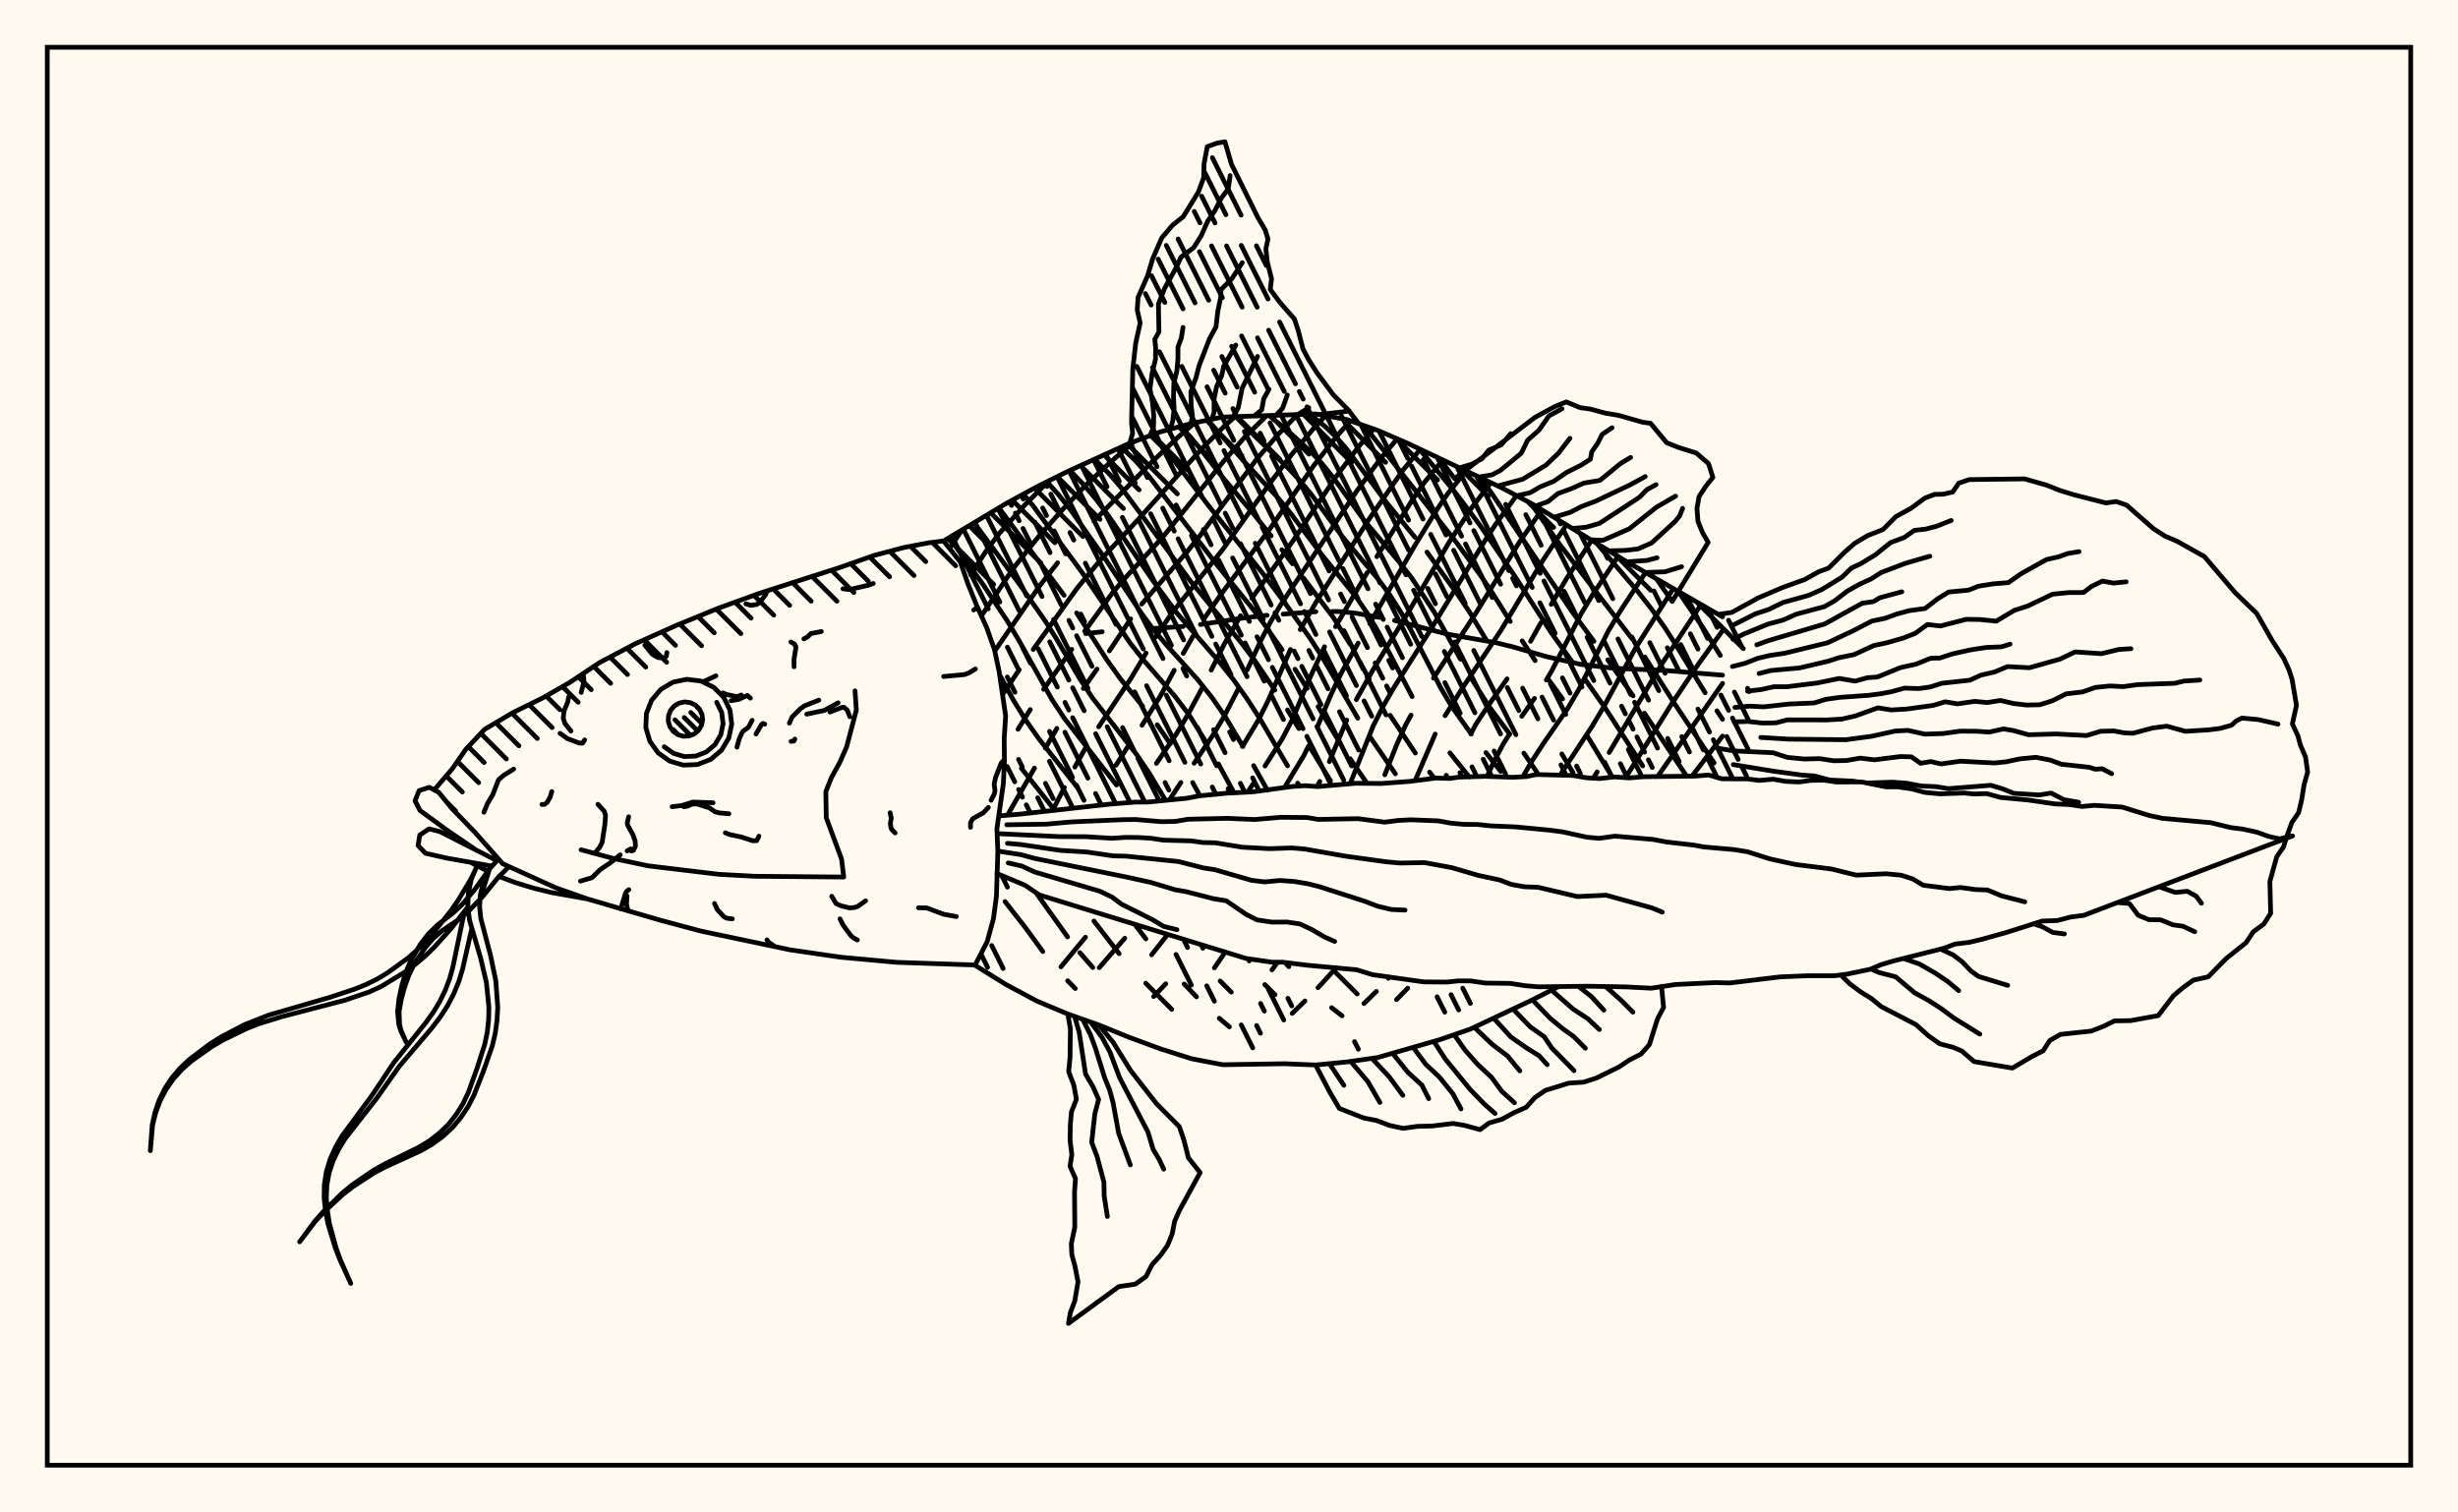 <svg xmlns="http://www.w3.org/2000/svg" width="520" height="320"><rect x="0" y="0" width="520" height="320" fill="floralwhite"/><rect x="10" y="10" width="500" height="300" stroke="black" stroke-width="1" fill="none"/><path stroke="black" stroke-width="1" fill="none" stroke-linecap="round" stroke-linejoin="round" d="
M 199.63 114.45 212.8 106.56 219.35 102.99 225.9 99.73 239.01 93.76 245.56 91.35 252.11 89.58 258.67 88.24 278.32 87.59 284.88 88.75 291.43 91.04 297.98 93.88 317.64 103.18 324.19 106.65 343.85 118.67 364.41 130.51 
M 329.72 208.74 324.19 211.55 311.09 217.72 304.53 219.99 291.43 223.75 284.88 224.69 278.32 225.33 271.77 225.06 258.67 225.27 252.11 224.01 245.56 221.93 239.01 219.52 232.46 216.86 225.9 214.54 219.35 211.8 212.8 208.29 206.29 204.24 
M 364.41 142.85 352.08 141.84 341.48 141.4 334.36 140.55 327.17 138.93 320.02 136.85 316.52 135.99 306.13 134.15 295 131.26 
M 291.85 130.63 287 129.77 283.61 129.39 281.87 129.37 
M 278.37 129.42 271.45 129.93 
M 268.07 130.18 262.92 130.77 253.96 132.13 
M 250.33 132.54 243.23 133.03 
M 233.17 133.67 229.68 134.06 
M 212.62 190.75 216.88 196.2 220.61 201.32 
M 225.87 207.5 227.49 209.15 
M 219.18 188.88 225.85 198.23 
M 228.44 201.55 231.18 204.7 
M 231.42 194.87 236.76 201.78 
M 242.38 208.02 247.89 213.56 
M 216.08 162.55 223.17 171.46 
M 240.08 195.59 242.42 198.65 
M 250.52 208.19 253.13 210.91 
M 257.94 215.44 260.09 217.27 
M 211.5 142.84 214.38 148.12 216.91 152.24 219.74 156.26 227.86 166.53 
M 258.12 207.55 260.48 209.91 
M 200.82 113.75 207.9 123.57 213.08 131.35 215.48 135.36 222.5 147.93 225.2 152.02 236.2 166.09 
M 267.58 208.31 269.73 210.46 
M 206.09 110.62 215.8 123.78 221.07 131.32 223.57 135.29 228.42 143.58 231.13 147.68 240.43 159.61 243.15 163.62 246.56 169.31 
M 271.84 203.64 272.65 204.53 
M 281.7 213.2 283.92 214.92 
M 211.32 107.45 225.11 125.95 
M 227.77 129.68 234.14 139.58 236.98 143.56 241.72 149.4 
M 244.81 153.35 247.58 157.37 
M 252.31 165.57 253.86 168.37 
M 282.66 205.84 287.12 210.3 
M 216.51 104.54 218.59 107.08 228.98 121.21 239.17 136.17 242.13 139.91 248.59 147.35 251.57 151.28 255.44 157.49 
M 257.76 161.64 261.05 167.71 
M 221.48 101.93 223.95 104.68 226.55 107.96 234.14 118.72 241.26 129.45 243.87 133.02 246.82 136.53 253.25 143.64 256.36 147.53 259.22 151.66 262.96 157.94 
M 265.21 161.99 268.12 167.18 
M 226.35 99.53 229.16 102.45 231.87 105.63 234.48 109.11 244.11 123.13 248.94 129.67 257.81 139.88 260.92 143.77 263.87 147.93 266.6 152.18 272.38 162.02 
M 274.53 165.69 274.9 166.3 
M 231.58 97.21 234.64 100.23 237.34 103.34 251.93 123.05 262.45 135.81 265.4 139.68 269.7 146.02 
M 272.37 150.2 274.78 154.14 
M 276.96 157.84 281.47 165.19 
M 237.22 94.6 240.43 97.7 243 100.69 257.4 119.44 264.59 128.3 267.17 131.68 271.24 137.49 
M 273.96 141.59 276.53 145.64 
M 278.84 149.5 283.21 156.77 
M 285.63 160.54 289.21 165.76 
M 243.42 92.14 246.27 94.95 248.65 97.77 255.58 106.87 267.25 121.45 271.97 127.77 277.15 135.04 279.67 138.92 287.25 151.96 
M 289.7 155.73 295.2 163.71 
M 249.71 90.23 251.76 92.36 253.93 94.97 258.28 100.54 265.4 108.97 268.91 113.38 
M 271.18 116.32 273.44 119.29 
M 275.78 122.33 282.08 130.66 285.58 136.23 
M 287.66 139.98 289.67 143.74 
M 294.08 151.34 299.42 159.33 
M 302.43 163.36 303.43 164.65 
M 255.54 88.88 263.04 97.48 270.33 105.29 272.7 108.16 279.44 117.13 287 126.45 289.43 130.02 291.61 133.73 298.74 147.38 
M 306.73 159.29 310.84 164.41 
M 261.4 88.12 265.51 92.32 272.67 99.19 275.07 101.76 277.37 104.55 284.03 113.6 291.61 122.6 294.07 125.94 296.4 129.61 298.55 133.43 304.78 145.53 307.13 149.51 311.26 155.3 
M 314.36 159.23 317.48 163.21 
M 268.45 87.9 272.8 91.46 277.52 95.76 279.81 98.26 282.02 101 288.6 110.1 296.07 118.97 298.58 122.19 303.39 129.46 308.97 139.46 
M 311.25 143.52 315.02 149.49 319.41 155.35 
M 322.38 159.35 325.13 163.37 
M 277.09 87.64 280.27 90.18 282.52 92.33 284.71 94.76 293.37 106.39 299.36 113.7 
M 301.88 116.81 308.24 125.58 310.79 129.36 314.4 135.36 
M 330.41 159.52 332.79 163.49 
M 288.38 89.98 289.72 91.48 307.93 114.54 313.2 121.72 315.77 125.52 319.5 131.48 
M 322.03 135.6 324.76 139.76 
M 327.67 143.88 330.57 147.88 
M 335.71 155.58 341.08 164.42 
M 300.25 94.98 307.93 104.29 312.89 110.85 320.49 121.93 328.12 133.79 332.5 139.89 
M 335.43 143.89 339.49 149.65 347.51 162.04 
M 313.24 101.17 315.41 104.15 332.85 129.8 337.2 135.68 
M 340.14 139.59 345.48 147.22 
M 347.88 150.88 356.77 164.16 
M 323.83 106.46 329.92 115.13 345.27 135.14 
M 347.98 139.01 354.11 148.64 362.62 161.41 
M 337.94 115.14 346.5 125.16 349.4 128.87 352.15 132.72 354.68 136.67 360.73 146.57 
M 363.22 150.4 364.41 152.19 
M 355.04 125.14 360.18 132.66 363.94 138.67 
M 203.5 112.15 200.89 116.05 
M 221.87 101.74 216.78 106.87 211.4 112.86 208.9 116.17 205.34 121.6 
M 239.97 93.41 235.15 97.57 229.83 102.52 224.83 107.77 219.59 113.69 214.48 120.1 207.62 130.3 
M 252.75 89.45 249.39 92.35 243.68 97.75 231.41 110.25 
M 223.74 119.07 219.95 123.93 210.44 137.74 
M 261.3 88.13 259 90.18 254.2 94.98 240.71 109.99 232.79 118.51 227.89 124.42 218.58 137.41 
M 215.63 141.69 212.15 146.88 
M 268.01 87.91 263.37 92.44 258.78 97.68 246 113.63 237.84 122.5 235.37 125.4 229.47 133.54 
M 226.74 137.38 220.78 145.85 
M 217.95 150.13 215.36 154.3 
M 274.48 87.74 270.49 91.8 265.75 97.27 253.78 113.44 251.1 116.78 241.52 127.82 
M 239.2 130.95 234.69 137.72 
M 232.07 141.56 229.19 145.67 
M 223.59 154.11 221.15 158.29 
M 218.85 162.51 213.13 172.48 
M 280.42 87.96 277.95 90.59 273.04 96.42 268.45 102.52 258.75 116.16 247.92 129.69 244.51 134.76 
M 242.46 138.17 239.23 143.57 232.43 153.78 
M 229.77 158.02 227.38 162.3 
M 225.18 166.61 222.97 170.9 
M 285.69 89.03 282.8 92.29 277.93 98.5 268.71 111.8 258.39 125.64 254.63 131.03 
M 252.36 134.66 250.32 138.24 
M 248.41 141.81 245.42 147.37 241.6 153.44 
M 238.81 157.63 236.09 161.9 
M 290.63 90.76 287.46 94.46 282.59 100.94 273.49 114.5 264.82 126.59 
M 262.44 130.27 259.13 136.03 256.23 141.78 
M 254.34 145.54 251.26 151.28 248.84 155.32 244.64 161.52 
M 295.57 92.84 292.04 97.05 287.15 103.72 271.01 127.84 268.77 131.6 266.71 135.57 263.84 141.75 
M 261.95 145.79 258.93 151.64 256.61 155.53 252.62 161.48 
M 249.82 165.56 247.42 169.2 
M 229.63 198.29 224.45 204.56 
M 300.44 95.08 296.7 99.6 289.5 110.03 278.53 127.22 275.07 133.21 
M 273 137.41 268.33 148.12 266.32 152.16 262.84 157.95 
M 237.95 198.51 232.55 204.73 
M 305.18 97.39 301.42 101.96 298.95 105.51 291.28 117.77 
M 289.25 121.13 282.53 132.59 
M 280.21 136.83 277.08 143.46 273.39 152.26 271.27 156.31 267.62 162.07 
M 265.06 165.92 263.95 167.57 
M 247.01 197.73 243.63 202.01 
M 310.1 99.71 306.28 104.44 303.85 108.03 299.36 115.34 289.77 131.94 
M 287.32 136.07 283.69 142.5 281.58 146.95 278.78 153.58 
M 276.83 157.84 275.8 159.92 271.73 166.63 
M 246.62 208.14 244.05 210.85 
M 315.38 102.15 311.34 107.42 306.63 114.62 297.92 129.56 290.48 141.68 286.93 148.03 
M 284.9 152.35 281.23 161.14 
M 279.21 165.33 278.64 166.41 
M 259.17 201.48 256.91 204.78 
M 320.81 104.86 316.4 110.95 314.14 114.39 302.54 133.39 294.93 145.41 292.61 149.42 290.52 153.55 285.62 165.82 
M 264.53 202.92 264.27 203.31 
M 326.16 107.87 321.39 114.77 312.47 129.34 303.26 143.48 
M 298.51 151.3 297.44 153.24 295.56 157.36 292.96 163.92 
M 270.28 203.58 269.09 205.2 
M 331.36 111.07 326.4 118.57 317.51 133.39 309.39 145.56 305.71 151.42 
M 303.62 155.31 299.38 165.14 
M 336.68 114.37 331.54 122.21 328.17 127.87 
M 325.99 131.75 323.8 135.68 
M 318.83 143.63 314.7 149.49 312.18 153.32 311.15 155.3 
M 282.73 204.72 278.83 208.97 
M 276.07 211.78 273.36 214.42 
M 342.29 117.74 336.99 125.75 334.55 129.75 328.3 141.89 327.13 143.87 
M 324.63 147.76 321.93 151.55 
M 319.32 155.35 318.09 157.28 316 161.21 314.6 164.25 
M 348.13 121.12 342.77 129.29 340.27 133.46 333.97 145.93 331.69 149.84 326.4 157.47 323.88 161.36 322.17 164.34 
M 293.96 206.69 293.71 206.99 
M 291.18 209.76 288.55 212.33 
M 353.99 124.52 346 137.12 339.21 149.67 336.85 153.61 330.38 163.47 
M 297.81 209.07 295.44 211.5 
M 359.86 127.91 351.33 140.83 340.43 159.21 
M 337.89 163.32 337.06 164.64 
M 364.41 133.43 359.19 140.66 353.82 148.65 343.9 164.54 
M 364.41 144.6 350.66 164.32 
M 364.41 155.74 357.97 164.19 
M 239.01 93.76 239.61 91.67 239.38 89.31 239.65 78.07 240.26 72.61 241.21 68.33 240.59 65.59 240.76 62.93 242.77 58.37 243.84 54.78 245.77 50.34 248.03 47.67 250.33 45.83 253.52 40.63 254.64 37.6 254.72 34.7 255.4 31.03 257.52 30.27 259.14 30 260.53 34.76 266.12 46.05 267.66 48.67 268.24 50.56 267.8 52.67 268.12 55.53 269 58.95 268.73 61.23 270.73 63.93 273.84 67.5 274.64 69.92 275.66 73.85 276.83 76.07 278.63 78.89 282.09 83.57 285.19 86.68 287.48 89.66 
M 284.88 88.75 284.88 88.75 
M 243.26 92.2 244.02 90.49 244.08 87.94 243.84 85.29 243.28 82.25 243.74 78.95 244.45 76.01 244.48 73.56 244.3 71.78 245.18 70.24 245.07 64.33 246.36 61.04 248.94 56.41 249.82 54.41 252.53 52.4 254.13 49.86 255.5 46.77 256.99 44.61 258.39 41.88 259.84 39.96 260.24 37.15 
M 247.57 90.81 248.1 89.07 248.39 86.52 248.26 84.05 248.33 81.08 248.97 78.51 249.2 75.98 249.2 73.45 249.92 71.5 250.27 69.28 
M 251.95 89.62 252.28 87.98 252 85.92 251.93 82.89 253.04 79.84 253.66 77.4 255.08 73.72 255.89 71.64 257.25 69.16 257.63 65.89 258.24 62.94 258.3 61.3 260.56 59.03 262.81 55.57 
M 256.38 88.71 256.84 87.2 256.84 84.41 257.37 81.79 258.43 79.55 258.89 77.46 261.45 73.01 
M 260.88 88.14 261.96 86.24 262.77 82.17 266.03 75.42 
M 265.41 87.95 266.92 86.7 267.35 84.35 268.47 82.36 
M 269.94 87.88 271.35 86.33 272.33 83.57 
M 274.46 87.75 276.88 86.26 
M 279 87.71 285.48 86.97 
M 211.3 172.63 215.73 172.26 234.72 170.14 240.22 169.7 242.83 169.7 251.11 168.89 253.73 168.38 259.51 167.82 265.02 167.54 273.56 166.38 276.21 166.23 278.75 166.42 286.85 165.72 292.22 165.77 298.16 165.33 303.85 164.61 306.67 164.7 308.66 164.42 314.15 164.25 320.03 164.46 322.92 164.3 325.04 163.87 332.77 164.07 335.65 164.56 338.43 164.72 341.56 164.37 344.68 164.59 347.75 164.33 358.62 164.21 361.45 163.97 364.28 164.78 369.64 164.79 372.15 165.12 375.15 164.86 377.74 165.32 380.59 165.45 383.09 165.11 385.96 165.07 388.48 165.46 393.79 165.44 399.01 166.48 401.53 166.49 404.45 166.91 407.16 167.65 410.45 167.96 415.55 167.78 417.61 167.99 420.33 167.91 423.21 168.72 429.03 169.26 434.76 170.09 437.88 170.23 440.42 170.63 443.06 170.39 448.96 170.76 454.68 172.54 457.49 173.14 467.68 174.06 471.88 175.09 474.42 175.41 477.42 176.06 479.92 176.96 482.23 177.48 485 176.86 440.85 193.66 437.91 194.05 435.28 194.76 432.06 194.87 424.48 197.28 419.27 198.74 416.58 199.38 413.61 199.74 411.18 200.65 400.53 203.33 397.97 204.09 395.67 205.07 390.77 206.1 388.14 206.44 382.22 206.45 376.54 206.69 365.96 207.97 362.92 207.89 354.44 208.3 349.35 209.08 343.83 208.8 335.83 208.66 325.49 208.79 322.63 208.55 319.52 208.06 314.21 207.99 311.14 207.54 308.51 207.53 306.14 207.78 301.23 207.75 290.37 206.22 287 205.18 276.72 204.24 271.39 203.58 269.05 203.57 263.59 202.78 219.88 189.35 216.84 187.29 210.88 184.8 
M 212.99 174.5 221.38 174.37 226.64 173.9 237.59 173.42 240.28 173.39 245.72 173.85 248.64 173.79 251.37 173.33 259.68 173.14 265.4 173.39 270.97 172.92 276.54 172.97 278.86 173.37 287.27 173.21 292.94 173.95 295.78 173.59 298.47 173.45 304.31 173.68 306.85 174.15 309.65 174.41 312.58 174.44 315.33 174.73 320.7 174.96 327.77 175.64 330.53 176 335.75 177.14 338.29 177.37 341.65 176.91 349.76 177.61 352.57 178.15 358.34 178.8 360.49 179.2 366.84 179.75 369.67 180.21 374.48 181.73 379.82 182.9 387.52 183.87 392.72 185.16 398.97 184.87 402.18 185.17 404.62 185.95 406.85 187.29 412.38 188 414.79 187.77 417.91 188.21 420.46 188.3 423.35 189.51 428.36 190.81 
M 210.95 176.37 224.14 177.01 229.68 177.02 235.22 177.36 238.1 177.17 240.78 177.19 243.42 177.35 246.19 177.76 251.99 177.91 254.43 178.26 257.12 178.32 262.82 179.25 268.54 179.56 273.27 179.4 275.98 179.63 284.69 181.15 293.27 182.34 296.14 182.6 301.39 182.51 307.17 183.58 312.73 185.21 317.28 186.19 319.72 187.12 322.49 187.62 325.39 187.73 333.69 189.69 339.78 189.4 349.44 192.08 351.68 192.99 
M 213.13 178.43 215.97 178.68 224.29 179.92 229.99 180.27 235.54 181.09 238.18 181.14 249.31 182.28 254.57 183.63 257.03 184.01 264.75 186.25 267.53 186.59 270.81 186.29 273.81 186.5 276.65 186.98 279 187.56 288.78 190.71 291.48 191.74 294.31 192.42 297.24 192.56 
M 211.1 180.07 215.97 180.82 218.97 181.64 238.24 185.55 243.46 186.7 248.63 188.26 250.99 188.67 256.68 190.14 259.42 190.59 263.65 193.47 265.94 194.63 269.11 195.1 272.27 195.08 274.99 195.48 277.49 196.65 280.25 198.27 282.36 199.19 
M 213.3 182.57 216.13 183.22 218.85 184.48 232.67 188.56 235.27 189.81 237.27 191.31 243.79 194.56 246.16 196 248.99 196.7 
M 232.46 216.86 235.46 220.49 239.17 226.47 244.65 233.5 249.49 238.36 250.49 241.31 251.41 244.96 253.89 248.1 249.52 256.09 248.51 258.36 247.97 261.11 247.02 263.44 245.55 265.56 243.72 267.57 242.42 270.12 240.16 271.7 236.68 272.22 226.04 280 226.44 277.71 227.37 275.27 228.06 271.21 227.41 267.89 226.75 265.45 226.64 263.14 227.38 259.65 227.32 252.26 227.52 249.37 226.37 246.74 226.75 244.26 226.38 241.34 226.43 237.98 226.67 235.25 227.72 232.57 227.17 229.6 226.08 226.73 226.37 223.75 226.45 217.74 225.9 214.54 
M 230.75 216.25 233.18 219.55 234.82 222.59 236.86 228.03 242.84 239.48 243.95 243.17 245.25 245.35 246.19 247.37 
M 229.04 215.65 230.68 218.9 231.72 221.71 233.68 227.99 234.77 230.68 235.48 233.33 236.66 239.78 239.12 246.46 
M 227.33 215.04 228.3 218.38 229.65 227.23 231.26 230 232.42 232.62 231.62 235.65 230.95 241.69 232.08 244.66 233.54 250.12 233.59 253.01 234.27 257.38 
M 351.5 208.67 351.94 213.13 350.66 215.56 348.92 221.04 347.15 223.02 344.73 224.26 342.5 225.75 337.67 228.11 335.02 228.96 331.86 229.17 326.92 230.71 324.7 232.23 322.88 234.27 320.22 235.45 317.74 236.81 315.03 237.59 313.12 239.01 309.8 238.1 307.42 237.7 302.92 238.24 299.88 238.31 296.83 238.73 293.94 238.11 291.18 237.06 288.53 236.55 283.36 234.53 281.34 231.11 278.32 225.33 
M 339.69 208.72 343.08 211.76 345.45 214.15 
M 333.97 208.73 336.67 210.85 339.31 213.73 
M 328.23 209.49 332.77 213.47 335.97 215.58 338.35 217.83 
M 324.19 211.55 327.93 215.43 330.65 217.68 332.96 219.34 335.39 221.78 
M 320.09 213.49 323.73 217.26 326.7 219.36 328.25 221.69 332.99 226.53 
M 315.99 215.42 319.62 219.39 322.93 221.71 325.62 223.38 327.31 225.25 
M 311.89 217.34 315.65 220.93 318.93 223.42 321.52 226.57 
M 307.64 218.91 309.93 222.18 312.65 225.24 315.54 227.94 317.71 230.89 320.4 233.33 
M 303.35 220.35 305.78 224.09 310.99 230.47 314.01 233.59 316.29 235.59 
M 299.01 221.66 301.64 225.2 304.5 227.87 307.35 231.4 309.08 234.62 
M 294.64 222.88 297.81 226.84 300.81 229.59 302.25 232.45 
M 290.24 223.92 293.86 227.8 296.78 231.75 
M 285.75 224.57 289.38 228.85 291.92 233.25 
M 281.25 225.05 284.3 229.62 
M 363.51 129.99 366.37 129.57 371.97 126.5 377.3 124.23 381.82 122.61 384.73 120.98 386.85 120.2 390.23 116.83 392.34 114.98 395.08 113.33 398.37 112.03 401.09 109.29 404.31 107.53 407.18 105.4 409.26 104.6 411.12 104.56 413.12 104.09 414.38 102.23 416.59 101.47 428.3 101.32 432.98 102.65 435.76 103.76 438.75 104.68 445.5 106.41 447.71 106.11 449.89 106.87 455.59 111.87 458.07 113.46 460.53 114.5 466.34 117.75 472.86 125.4 477.41 129.78 480.67 135.49 483.14 139.31 484.27 141.78 484.9 143.75 485.83 149.24 484.96 153.14 486.14 155.72 486.67 157.67 487.74 160.14 488.19 163.33 487.43 166.07 486.95 169.1 486.28 171.94 484.86 174.01 483.72 177.15 
M 483.65 177.37 483.09 179.19 481.66 181.25 480.2 186.5 480.37 193.24 478.9 195.53 476.69 197.13 475.18 199.43 470.93 202.83 467.15 206.68 464.02 207.37 461.83 208.96 459.81 210.66 456.58 214.88 450.74 215.94 447.33 215.99 445.02 217.13 442.42 218.15 435.91 218.85 433.63 220.15 432.24 222.33 429.87 223.53 425.73 225.98 417.63 224.61 415.05 222.38 413.17 221.58 410.35 220.84 407.94 219.13 405.33 216.78 397.98 212.97 395.89 211.26 393.57 209.82 391.38 208.19 389.42 206.28 
M 366.48 132.34 371.33 129.89 374.22 128.93 377.22 127.47 382.61 125.97 385.34 124.77 389.66 122.14 391.67 120.19 393.7 119.23 396.74 117.38 399.96 114.8 402.89 113.7 404.98 112.22 407.44 111.93 409.71 111.34 412.78 110.12 
M 366.62 135.28 369.01 134.1 374.04 132.04 377.22 131.19 380.03 129.94 385.97 128.35 388.14 127.11 390.81 125.06 393.44 123.58 395.79 122.52 397.96 121.14 403.15 119.16 408.27 117.68 
M 371.66 136.43 374.02 135.57 386.04 132.01 393.96 127.63 396.36 127.28 397.68 126.47 402.34 125.21 
M 366.5 141.02 369.14 140.35 371.82 139.3 374.41 138.68 377.5 138.22 386.62 136 391.81 133.57 396 131.4 398.8 130.82 401.23 129.93 403.92 129.2 407.28 128.74 409.83 126.75 412.24 125.26 416.47 124.86 418.54 124.03 421.64 123.53 424.88 123.27 427.55 121.4 432.94 118.39 435.46 117.82 437.47 117.11 439.82 116.71 
M 372.14 142.5 374.64 141.86 380.71 141.32 386.77 139.89 388.98 139.17 392.23 138.5 396.45 136.57 399.14 136 402.57 135.02 405.14 134.02 407.76 132.13 410.52 132.44 415.98 131.03 418.8 131.07 422.31 131.42 426.17 129.12 428.95 128.23 434.25 125.71 437.69 125.37 440.79 125.36 442.44 124.08 444.79 122.94 447.12 123.37 449.8 123.1 
M 369.7 146.23 372.59 145.89 375.31 145.29 378.02 145.3 384.39 144.51 389.11 143.54 392.46 144.11 395.08 143.38 397.16 143.24 402.08 141.24 405.31 140.53 408.45 139.27 410.35 139.23 413.09 138.34 416.86 137.5 420.24 136.98 423.38 136.86 425.24 136.29 
M 367.03 149.67 370.1 149.4 373.15 149.55 378.44 148.96 383.8 148.73 386.26 147.96 389.17 147.55 395.36 147.11 397.92 146.77 400.22 146.33 402.89 145.59 405.98 145.68 408.28 145.36 410.83 144.56 416.73 143.91 419.06 142.85 421.94 142.18 424.71 141.03 429.34 141.28 435.84 139.44 439 137.93 444.56 138.3 448.26 137.41 450.81 137.25 
M 366.87 152.74 369.79 152.64 372.83 152.98 375.71 152.94 378.12 152.31 386.51 152.32 389.66 152.14 392.54 151.47 397.27 149.76 400.1 150.21 403.35 150.02 409.01 149.24 411.51 148.48 414.11 148.92 417.77 148.39 420.41 148.64 423.21 148.2 425.94 148.84 428.71 149.17 431.52 149.11 434.18 148.27 437.11 146.8 440.55 146.4 443.27 145.45 446.4 145.13 449.15 145.28 452.21 144.85 460.08 144.57 461.98 144.1 465.38 143.88 
M 372.5 156.02 378.24 156.38 390.48 156.51 395.87 155.79 400.91 154.68 403.61 154.53 407.21 155.33 411.06 155.2 414.73 154.69 418.27 154.72 420.79 154.9 423.86 154.22 425.91 154.56 429.15 155.46 434.95 155.29 441.42 155.62 444.42 154.72 447.16 154.65 449.44 155.07 451.23 155.14 455.42 154.02 458.39 153.64 462.33 154.73 467.15 154.43 469.6 154.13 472.1 153.44 473.03 152.56 474.27 151.93 477.7 152.24 481.92 153.2 
M 363.51 158.31 366.7 158.87 375.12 159.26 378.09 160.24 381.67 160.59 384.97 160.51 387.94 160.96 390.63 160.91 393.55 160.4 396.53 160.76 402.09 160.06 404.36 160.13 406.3 161.49 408.46 161.13 410.63 161.63 414.74 161.05 421.92 161.43 424.39 161.18 427.31 160.56 430.7 160.23 433.75 160.82 436.08 161.69 442.05 162.35 443.26 162.75 444.73 162.65 446.73 163.7 
M 366.68 161.77 375.01 163.14 381.22 163.99 383.81 164.17 387.11 165.04 392 165.27 393.24 165.46 
M 394.98 165.67 400.41 165.48 403.4 165.72 406.49 166.3 409.58 166.44 412.17 166.86 421.16 166.15 423.62 166.88 426.04 167.85 431.41 168.2 433.91 167.79 436.66 169.2 439.74 169.74 
M 456.74 187.62 460.2 188.82 462.72 188.57 464.59 189.59 465.72 191.11 
M 447.95 190.96 450.46 191.15 452.35 193.65 454.61 194.58 457.08 194.61 459.68 195.67 461.82 195.97 464.31 197.13 
M 430.16 195.45 432.03 196.06 434.27 197.28 436.73 197.6 
M 410.5 200.79 413.2 202.04 415.12 203.5 416.94 205.42 418.58 206.6 424.74 208.48 
M 402.74 202.8 406.04 203.95 409.51 205.94 412.08 207.68 414.37 209.6 
M 395.79 205.02 397.62 205.79 401.03 206.67 405.02 210.03 408.16 211.77 410.67 213.39 413.3 215.35 418.84 218.8 
M 304.53 97.08 307.73 101.26 324.74 88.3 329 85.98 331.36 85.03 334.25 86.24 336.44 86.55 339.63 87.41 342.42 87.88 347.52 89.34 349.18 89.56 352.59 93.67 355.1 94.67 358.84 95.84 361.45 98.09 362.37 101 360.82 102.95 359.44 105.06 359 107.58 359.21 110.31 360.2 112.73 361.37 114.75 353.76 127.25 350.4 122.43 
M 308.63 99.02 311.27 98.25 313.5 97.07 314.96 95.23 317.55 94.15 319.61 91.76 
M 312.73 100.94 315.66 100.46 317.43 99.52 321.83 95.89 323.17 93.14 325.57 91.01 327.68 88 330.45 86.49 
M 316.85 102.82 322.14 101.39 327.06 98.41 329.7 95.88 332.12 92.73 
M 320.88 104.9 323.75 104.23 325.83 103 328.7 101.83 331.44 99.94 334.46 98.43 336.45 97.16 336.74 95.6 338.03 93.74 338.93 91.91 341.03 90.51 
M 324.86 107.06 327.48 106.13 329.59 104.42 332.34 103.42 335.07 102.21 338.48 101.64 342.8 98.09 344.96 96.78 
M 328.72 109.44 332.19 108.4 334.54 107.18 337.49 106.07 344.87 102.58 348.06 100.83 
M 332.57 111.82 335.54 111.55 338.38 110.73 346.84 105.2 348.43 103.58 350.35 102.54 
M 336.42 114.21 339.12 114.32 344.7 111.88 350.4 107.33 354.48 104.96 
M 340.3 116.55 343.84 116.45 346.51 116.14 349.39 114.89 354.39 110.32 355.32 109.16 355.96 107.56 
M 344.19 118.87 348.46 118.57 350.56 118.01 
M 348.12 121.12 352.23 120.98 355.75 119.9 
M 91.86 167.13 95.73 162.6 98.52 158.57 102.52 154.31 108.48 150.79 114.77 147.69 120.44 144.45 126.81 140.21 134.38 136.21 143.04 132.34 151.98 128.68 160.76 125.5 177.73 120.05 184.87 117.53 191.23 115.84 196.46 114.85 199.61 114.44 203.16 118.91 204.78 123.54 206.64 128.16 208.73 132.76 210.37 137.39 211.37 142.07 212.75 151.47 212.44 156.25 212.49 160.99 212.27 165.76 210.9 175.36 211.1 180.1 210.8 189.63 210.16 194.42 208.83 199.27 206.29 204.17 189.74 203.61 177.89 202.53 167.18 200.97 148.3 197 139.57 194.66 124.29 190.2 117.59 187.84 106.28 182.71 
M 180.88 146.17 181.16 150.23 179.11 158.01 177.61 161.41 175.89 164.52 174.71 167.48 174.8 173.01 178.03 181.74 178.5 185.56 159.72 185.4 152.13 184.99 137.18 183.2 129.83 181.65 122.93 179.79 
M 100.54 179.72 94.56 175.64 88.87 171.49 87.8 169.44 88.67 167.27 90.83 166.58 92.81 167.64 95.63 171.08 100.5 176.12 106.3 182.68 
M 104.08 183.24 94.53 181.56 90.01 180.53 88.45 178.9 88.8 176.68 90.77 175.37 93.06 175.94 105.12 182.09 
M 139.23 159.28 137.49 156.84 136.63 153.96 136.75 150.96 137.85 148.16 139.79 145.87 142.37 144.33 145.31 143.72 148.28 144.09 150.98 145.41 153.11 147.53 154.42 150.23 154.8 153.21 154.18 156.15 152.64 158.73 150.35 160.67 147.55 161.76 144.55 161.88 141.68 161.03 139.23 159.28 
M 151.62 148.59 152.68 150.75 152.97 153.13 152.48 155.48 151.25 157.55 149.42 159.1 147.18 159.97 144.78 160.07 142.48 159.39 140.52 157.99 
M 142.42 154.73 141.72 153.75 141.38 152.6 141.43 151.4 141.87 150.28 142.64 149.37 143.68 148.75 144.85 148.51 146.04 148.66 147.12 149.18 147.97 150.03 148.5 151.11 148.65 152.3 148.4 153.48 147.79 154.51 146.87 155.29 145.75 155.72 144.55 155.77 143.4 155.43 142.42 154.73 
M 142.42 154.36 143.52 155.47 
M 142.8 152.3 146.09 155.59 
M 144.75 151.81 147.61 154.66 
M 146.13 150.74 148.48 153.09 
M 147.46 149.62 148.06 150.22 
M 91.89 167.1 92.01 167.22 
M 94.38 169.58 96.4 171.6 
M 94.39 164.16 97.81 167.57 
M 96.77 161.1 101.26 165.59 
M 99.08 157.97 102.43 161.33 
M 101.72 155.17 107.12 160.58 
M 104.89 152.91 109.78 157.8 
M 108.31 150.89 113.67 156.25 
M 111.94 149.08 116.8 153.94 
M 115.54 147.25 118.46 150.16 
M 119 145.27 122.31 148.58 
M 122.34 143.18 125.08 145.92 
M 125.61 141 129.18 144.58 
M 129.06 139.02 132.75 142.71 
M 132.62 137.14 136.62 141.14 
M 136.28 135.36 141.03 140.12 
M 140.04 133.68 142.9 136.55 
M 143.81 132.02 148.42 136.63 
M 147.67 130.45 151.1 133.88 
M 151.53 128.87 156.73 134.06 
M 155.5 127.4 158.89 130.79 
M 159.49 125.96 163.69 130.15 
M 163.56 124.58 167.05 128.08 
M 167.65 123.24 171.61 127.2 
M 171.77 121.92 177.05 127.2 
M 175.91 120.62 180.64 125.36 
M 179.98 119.26 183.68 122.96 
M 183.99 117.84 188.2 122.04 
M 188.23 116.64 193.36 121.77 
M 192.61 115.58 195.85 118.82 
M 197.22 114.75 202.17 119.7 
M 160.55 176.91 160.1 177.86 159.27 177.89 156.81 177.09 154.24 176.54 153.44 176.2 
M 132.67 180.03 133.41 179.61 133.77 179.8 133.7 180.03 133.53 180.04 
M 154.2 172.17 152.11 171.98 151.26 171.75 150.07 170.92 147.44 170.09 146.34 170.14 145.43 170.57 144.66 170.69 
M 154.66 148.25 156.25 147.98 158.1 147.14 158.75 147.71 
M 151.46 142.99 148.67 144.28 
M 159.93 155.3 161.09 153.31 161.39 153.06 161.8 153.22 
M 118.47 155.16 120.01 156.25 122.57 157.22 123.26 157.23 123.68 156.54 
M 123.38 142.49 123.55 144.17 122.96 146.5 
M 116.73 167.47 116.38 168.65 115.78 169.73 115.21 170.19 114.65 170.2 
M 167.35 156.86 167.96 156.77 168.16 156.37 
M 177.31 148.7 174.36 150.32 170.67 151.1 
M 205.99 129.06 206.8 128.5 
M 173.23 148.13 170.2 149.33 169.34 149.94 167.56 151.72 167 153 
M 136.42 136.5 138.01 138.43 139.2 139.13 140.19 139.22 140.74 139.07 140.98 138.78 141.08 138.06 
M 150.85 169.85 146.58 169.7 144.28 170.42 142.19 170.68 
M 154.93 194.41 153.69 194.26 153.12 193.93 151.75 192.45 151.16 191.16 
M 205.32 175.05 205.31 174.08 205.79 173.21 208.04 171.96 209.09 170.83 
M 163.98 200.29 162.5 199.28 162.26 198.86 
M 179.78 151.65 179.26 150.27 178.56 149.65 178.12 149.67 175.57 150.65 
M 162.32 124.99 161.9 125.92 160.82 127.33 160.16 127.87 158.9 128.08 157.8 127.76 
M 184.74 123.45 183.79 123.8 179.67 124.75 178.33 124.57 
M 173.75 133.62 171.56 134.04 170.86 134.74 170.06 135.17 
M 199.63 143.13 204.06 142.72 205.02 142.35 206.35 141.54 
M 209.67 169.32 210.33 168.02 210.5 167.33 210.32 165.94 210.59 164.58 211.8 161.46 212.48 160.7 
M 122.8 186.42 125.24 185.7 126.97 183.99 129.21 182.48 131.2 180.86 
M 132.87 192.75 132.54 191.32 132.64 189.55 
M 181.38 198.89 180.44 198.36 179.92 197.85 178.36 195.72 177.7 194.41 
M 126.11 180.19 126.83 179.31 127.38 178.25 127.96 174.49 128.1 172.52 127.85 171.66 126.49 170.17 
M 183.12 190.59 181.44 191.78 180.8 192 179.72 192.09 177.92 191.65 176.86 191.16 175.96 189.63 
M 167.31 135.82 168.1 136.29 168.39 136.9 167.98 139.47 167.98 141.07 
M 155.9 158.08 156.42 156.25 156.97 155.04 157.22 154.67 158.31 153.91 159.12 152.4 
M 133 172.81 132.7 174.1 132.76 174.53 133.89 176.61 134.35 177.88 134.44 178.98 134.01 179.91 
M 120.29 147.46 120.13 148.47 119.31 150.45 119.16 151.98 119.51 153.06 120.79 154.67 
M 202.31 193.92 199.64 193.44 196.08 192.1 194.31 192.07 
M 131.31 192.31 132.31 189.04 132.51 188.64 133.03 188.24 
M 102.38 171.86 103.13 170 104.23 168.18 105.46 165 106.5 164.08 108.67 162.72 
M 152.97 146.6 153.65 146.93 155.69 147.34 156.22 147.33 156.8 147.04 
M 189.37 176.23 188.64 175.49 188.48 175.11 188.36 174.23 188.55 173.09 188.31 171.96 
M 107.32 183.71 105.46 185.55 102.05 189.74 99.16 192.77 96.98 194.58 93.6 196.86 91.62 198.57 89.91 200.55 87.68 203.89 86.51 206.28 85.61 208.81 84.89 211.41 84.43 214.06 84.53 216.74 84.85 218.05 85.95 220.53 84.78 218.08 84.37 216.77 84.11 214.04 84.41 211.31 84.98 208.63 85.74 205.98 86.81 203.42 88.9 199.85 90.61 197.61 92.63 195.64 95.87 193.15 97.77 191.37 100.32 188.34 103.52 183.89 105.4 181.79 
M 103.29 184.52 102.2 186.87 101.62 189.28 101.46 191.78 101.71 194.3 103.76 202.08 104.89 207.52 105.3 213.08 105.15 215.88 104.77 218.65 104.12 221.37 102.3 226.56 100.29 231.67 99.02 234.15 97.48 236.46 95.69 238.6 93.64 240.48 91.4 242.11 89 243.49 81.57 246.88 79.18 248.14 74.65 251.08 72.51 252.74 68.54 256.44 66.68 258.42 63.39 262.74 66.62 258.37 68.42 256.33 72.31 252.51 74.41 250.77 78.91 247.67 81.29 246.33 88.6 242.73 90.88 241.34 92.99 239.71 94.9 237.86 96.53 235.78 97.94 233.53 99.08 231.13 100.91 226.07 102.55 220.95 103.09 218.36 103.37 215.74 103.43 213.1 102.89 207.83 101.67 202.66 99.34 194.73 98.97 191.86 99.08 188.93 99.7 186.04 100.81 183.42 
M 103.18 184.85 102.78 185.62 
M 98.98 191.89 95.51 196.36 91.81 200.47 89.81 202.4 87.67 204.19 85.41 205.82 80.67 208.7 78.13 209.87 72.91 211.64 59.73 215.08 54.58 216.66 52.08 217.67 47.23 220.03 44.9 221.38 40.49 224.5 38.47 226.28 36.67 228.28 35.13 230.5 33.88 232.89 32.93 235.43 32.28 238.06 31.8 243.46 32.2 238.04 32.78 235.38 33.66 232.8 34.86 230.34 36.36 228.05 38.14 225.96 40.15 224.09 44.52 220.8 46.85 219.35 51.7 216.81 56.8 214.79 69.88 210.98 74.98 209.29 77.46 208.29 79.83 207.13 82.1 205.75 86.41 202.62 88.38 200.86 92 196.96 95.33 192.77 96.86 190.58 99.59 186.04 100.46 184.22 
M 103.47 184.16 101.56 190.16 
M 99.8 196.49 97.85 205.07 97.03 207.75 95.95 210.35 94.65 212.83 93.13 215.18 91.46 217.38 84.42 225.67 79.73 232.32 73.04 240.87 71.64 243.16 70.47 245.57 69.63 248.11 69.15 250.74 69.04 253.42 69.19 255.54 
M 69.21 255.78 69.66 258.78 71.09 264.01 72.01 266.57 74.21 271.54 71.94 266.6 70.95 264.06 69.36 258.85 68.85 256.13 
M 68.83 255.92 68.57 253.44 68.61 250.69 69.03 247.96 69.82 245.31 70.95 242.8 72.32 240.4 78.78 231.64 83.31 224.83 90.11 216.34 91.66 214.17 93.03 211.91 94.18 209.55 95.12 207.09 95.82 204.55 98.24 192.89 
M 100.85 183.44 100.88 183.33 
M 99.6 182.47 103.18 184.33 
M 105.57 185.43 109.13 186.77 112.79 187.89 116.57 188.82 124.29 190.2 
M 200.51 113.93 210.23 123.65 
M 205.06 111.22 210.6 116.76 
M 209.59 108.5 220.22 119.13 
M 214.15 105.82 223.16 114.83 
M 218.85 103.26 229.09 113.51 
M 223.67 100.84 232.71 109.88 
M 228.61 98.53 237.67 107.59 
M 233.61 96.28 240.98 103.65 
M 238.56 93.98 249.07 104.49 
M 243.82 91.99 251.3 99.47 
M 249.39 90.31 257.13 98.05 
M 255.26 88.94 262.76 96.44 
M 261.69 88.11 270.76 97.18 
M 268.73 87.9 276.91 96.09 
M 275.77 87.69 285.93 97.85 
M 283.9 88.57 293.14 97.82 
M 295.29 92.71 304.12 101.55 
M 309.03 99.21 314.83 105.01 
M 323.2 106.13 328.67 111.6 
M 341.73 117.4 349.23 124.91 
M 358.99 127.42 368.81 137.23 
M 207.51 201.82 208.93 204.67 
M 209.8 200.05 212.23 204.92 
M 211.92 185.26 213.13 187.7 
M 213.06 162.17 214.68 165.41 
M 215.49 167.04 216.3 168.66 
M 217.11 170.28 217.97 172 
M 215.48 160.68 216.29 162.3 
M 219.53 168.78 220.98 171.68 
M 221.18 165.73 222.8 168.97 
M 213.1 143.23 214.72 146.47 
M 222.02 161.06 226.88 170.79 
M 201.77 114.23 209.07 128.82 
M 213.12 136.92 215.55 141.79 
M 222.03 154.75 226.9 164.48 
M 227.71 166.1 229.33 169.34 
M 203.81 111.97 211.51 127.37 
M 216.37 137.09 218 140.33 
M 225.29 154.92 230.15 164.65 
M 231.77 167.89 233 170.34 
M 248.79 201.93 252.04 208.42 
M 206.26 110.51 215.58 129.16 
M 219.63 137.26 223.68 145.37 
M 225.3 148.61 226.11 150.23 
M 226.92 151.85 236.03 170.05 
M 250.38 198.76 251.24 200.48 
M 255.29 208.58 256.91 211.83 
M 208.69 109.04 217.2 126.06 
M 222.07 135.79 226.12 143.89 
M 226.93 145.51 229.36 150.38 
M 231.79 155.24 239.08 169.81 
M 254.13 199.92 254.48 200.63 
M 262.59 216.84 265.02 221.7 
M 211.13 107.57 220.45 126.21 
M 222.88 131.07 230.17 145.66 
M 234.23 153.77 242.19 169.7 
M 265.84 216.98 266.65 218.61 
M 213.58 106.13 213.99 106.94 
M 214.8 108.56 215.61 110.18 
M 216.42 111.81 218.04 115.05 
M 220.47 119.91 224.52 128.01 
M 226.14 131.26 226.95 132.88 
M 227.76 134.5 231.01 140.98 
M 237.49 153.95 239.92 158.81 
M 240.73 160.43 245.25 169.47 
M 266.67 212.31 267.48 213.93 
M 216.07 104.77 216.48 105.58 
M 218.91 110.45 222.15 116.93 
M 228.63 129.9 229.45 131.52 
M 246.47 165.56 247.28 167.18 
M 268.35 209.33 271.59 215.81 
M 220.59 107.47 221.4 109.09 
M 223.02 112.33 225.45 117.19 
M 240.04 146.37 247.34 160.96 
M 272.46 211.21 273.27 212.83 
M 221.09 102.12 221.5 102.93 
M 222.31 104.55 223.93 107.8 
M 226.36 112.66 227.17 114.28 
M 229.6 119.14 236.08 132.11 
M 242.57 145.08 250.67 161.29 
M 223.63 100.86 241.87 137.33 
M 246.73 147.06 254.02 161.65 
M 256.46 166.51 257.23 168.07 
M 226.18 99.61 246.04 139.33 
M 253.33 153.92 257.38 162.02 
M 259.81 166.88 260.26 167.77 
M 286.56 220.38 287.37 222 
M 228.77 98.46 247.82 136.55 
M 250.25 141.42 251.06 143.04 
M 256.73 154.38 259.17 159.25 
M 262.41 165.73 263.34 167.59 
M 231.37 97.31 234.2 102.98 
M 237.45 109.46 250.41 135.4 
M 260.14 154.85 260.95 156.47 
M 265 164.58 266.41 167.39 
M 233.95 96.13 236.79 101.8 
M 240.84 109.9 253 134.22 
M 236.52 94.93 240.17 102.22 
M 243.41 108.7 256.38 134.64 
M 257.19 136.26 260.43 142.74 
M 239.1 93.73 242.74 101.03 
M 245.98 107.51 248.42 112.37 
M 249.23 113.99 263.82 143.17 
M 239.5 88.2 244.77 98.74 
M 248.82 106.84 249.63 108.46 
M 252.06 113.33 262.6 134.4 
M 263.41 136.02 267.46 144.12 
M 269.08 147.37 271.52 152.23 
M 239.59 82.04 248.91 100.68 
M 254.58 112.02 256.21 115.27 
M 257.83 118.51 264.31 131.48 
M 265.93 134.72 268.36 139.58 
M 269.17 141.2 275.66 154.17 
M 276.47 155.79 281.62 166.1 
M 304.02 210.9 305.65 214.15 
M 240.51 77.53 254.29 105.08 
M 256.72 109.95 259.15 114.81 
M 260.77 118.05 267.25 131.02 
M 268.06 132.64 277.79 152.09 
M 278.6 153.71 284.27 165.06 
M 306.97 210.45 308.59 213.69 
M 243.8 77.76 258.38 106.94 
M 259.2 108.56 260.82 111.8 
M 262.44 115.04 268.92 128.01 
M 269.73 129.63 270.54 131.25 
M 273.78 137.74 274.59 139.36 
M 275.4 140.98 279.46 149.08 
M 280.27 150.7 285.94 162.05 
M 309.45 209.06 311.07 212.3 
M 245.29 74.41 263.12 110.07 
M 265.55 114.93 272.04 127.9 
M 276.9 137.62 277.71 139.24 
M 278.52 140.87 280.95 145.73 
M 283.38 150.59 287.44 158.7 
M 242.31 62.11 243.53 64.54 
M 250.01 77.51 258.12 93.72 
M 258.93 95.34 266.22 109.93 
M 267.03 111.55 275.14 127.76 
M 275.95 129.38 278.38 134.24 
M 280 137.48 284.86 147.21 
M 243.6 58.33 246.43 64 
M 255.35 81.83 261.02 93.18 
M 261.83 94.8 277.23 125.6 
M 281.28 133.7 286.96 145.05 
M 288.58 148.29 290.2 151.54 
M 245.01 54.82 250.28 65.35 
M 256.76 78.32 259.19 83.18 
M 260.82 86.43 261.63 88.05 
M 263.25 91.29 281.08 126.95 
M 284.32 133.43 288.37 141.54 
M 289.18 143.16 293.23 151.27 
M 246.73 51.92 252.81 64.08 
M 258.49 75.43 261.73 81.91 
M 266.59 91.64 267.4 93.26 
M 269.02 96.5 281.18 120.81 
M 283.61 125.68 284.42 127.3 
M 286.04 130.54 289.29 137.02 
M 290.91 140.27 292.53 143.51 
M 293.34 145.13 294.15 146.75 
M 303.06 164.58 303.11 164.68 
M 249.23 50.56 255.71 63.53 
M 260.57 73.26 265.44 82.98 
M 268.68 89.47 283.27 118.65 
M 284.08 120.27 287.32 126.75 
M 288.94 129.99 292.18 136.48 
M 293.8 139.72 294.61 141.34 
M 305.96 164.03 306.29 164.68 
M 253.74 53.25 258.6 62.98 
M 262.66 71.08 268.33 82.43 
M 270.76 87.29 289.4 124.57 
M 291.02 127.81 292.64 131.06 
M 293.45 132.68 296.7 139.16 
M 308.85 163.48 309.33 164.42 
M 252.65 44.73 253.87 47.16 
M 256.3 52.02 262.78 64.99 
M 266.03 71.48 271.7 82.82 
M 274.13 87.69 291.96 123.35 
M 293.58 126.59 298.45 136.32 
M 311.41 162.25 312.22 163.87 
M 254.21 41.5 257.04 47.17 
M 259.48 52.03 265.96 65 
M 268.39 69.86 274.06 81.21 
M 274.88 82.83 275.69 84.45 
M 276.5 86.07 300.81 134.7 
M 305.67 144.43 308.92 150.91 
M 313.78 160.64 315.4 163.88 
M 254.89 36.52 259.35 45.43 
M 262.59 51.92 268.26 63.27 
M 270.7 68.13 297.44 121.62 
M 299.06 124.86 303.11 132.97 
M 305.55 137.83 312.03 150.8 
M 316.08 158.9 318.51 163.77 
M 256.48 33.36 262.56 45.52 
M 265.8 52 267.89 56.18 
M 283.81 88.02 298 116.39 
M 302.05 124.49 303.67 127.74 
M 307.72 135.84 317.45 155.29 
M 287.87 89.8 298 110.06 
M 303.68 121.41 306.11 126.27 
M 311.78 137.62 320.7 155.45 
M 291.73 91.17 301.05 109.82 
M 302.67 113.06 309.97 127.65 
M 318.88 145.48 321.32 150.34 
M 295.78 92.92 297.81 96.98 
M 298.62 98.6 305.91 113.19 
M 307.53 116.43 313.2 127.78 
M 322.12 145.61 325.36 152.09 
M 330.22 161.82 331.04 163.44 
M 301.11 97.24 309.21 113.45 
M 310.03 115.07 315.7 126.42 
M 326.23 147.49 328.67 152.36 
M 333.53 162.08 334.34 163.7 
M 304.09 96.86 310.98 110.64 
M 311.79 112.26 317.46 123.61 
M 328 144.68 331.24 151.16 
M 308.25 98.84 319.19 120.72 
M 320 122.34 320.81 123.96 
M 330.54 143.42 332.16 146.66 
M 339.46 161.25 341.05 164.43 
M 312.39 100.78 313.61 103.21 
M 314.42 104.83 324.15 124.29 
M 325.77 127.53 329.01 134.01 
M 330.63 137.25 331.44 138.87 
M 332.25 140.5 334.68 145.36 
M 342.79 161.57 344.28 164.56 
M 318.53 106.72 325.83 121.31 
M 326.64 122.93 337.17 144 
M 344.47 158.59 347.36 164.36 
M 322.79 108.89 326.03 115.37 
M 330.9 125.1 333.33 129.96 
M 335.76 134.83 340.62 144.55 
M 343.05 149.42 343.86 151.04 
M 344.68 152.66 345.49 154.28 
M 346.3 155.9 347.92 159.14 
M 348.73 160.76 349.54 162.38 
M 325.54 108.04 335.27 127.5 
M 339.32 135.6 344.99 146.95 
M 345.8 148.57 350.67 158.29 
M 329.71 110.05 330.12 110.86 
M 330.93 112.48 338.22 127.07 
M 342.28 135.18 348.76 148.14 
M 352.81 156.25 355.24 161.11 
M 334.31 112.9 341.2 126.68 
M 345.25 134.78 350.93 146.13 
M 355.79 155.86 357.41 159.1 
M 338.88 115.7 340.1 118.14 
M 349.02 135.97 352.26 142.45 
M 357.93 153.8 360.36 158.66 
M 361.17 160.28 363.28 164.5 
M 343.41 118.41 343.81 119.22 
M 352.73 137.05 355.16 141.91 
M 359.21 150.02 361.65 154.88 
M 362.46 156.5 366.51 164.61 
M 349.89 125.03 351.51 128.27 
M 355.56 136.37 357.99 141.24 
M 365.29 155.82 367.72 160.69 
M 368.53 162.31 369.5 164.24 
M 357.59 134.09 359.21 137.33 
M 364.07 147.06 365.7 150.3 
M 366.51 151.92 370.06 159.02 
M 357.21 126.98 361.26 135.08 
M 366.93 146.43 370.06 152.68 
M 361.24 128.7 363.27 132.75 
M 369.7 145.62 370.06 146.34 
M 365.68 131.23 368.51 136.91 
"/></svg>